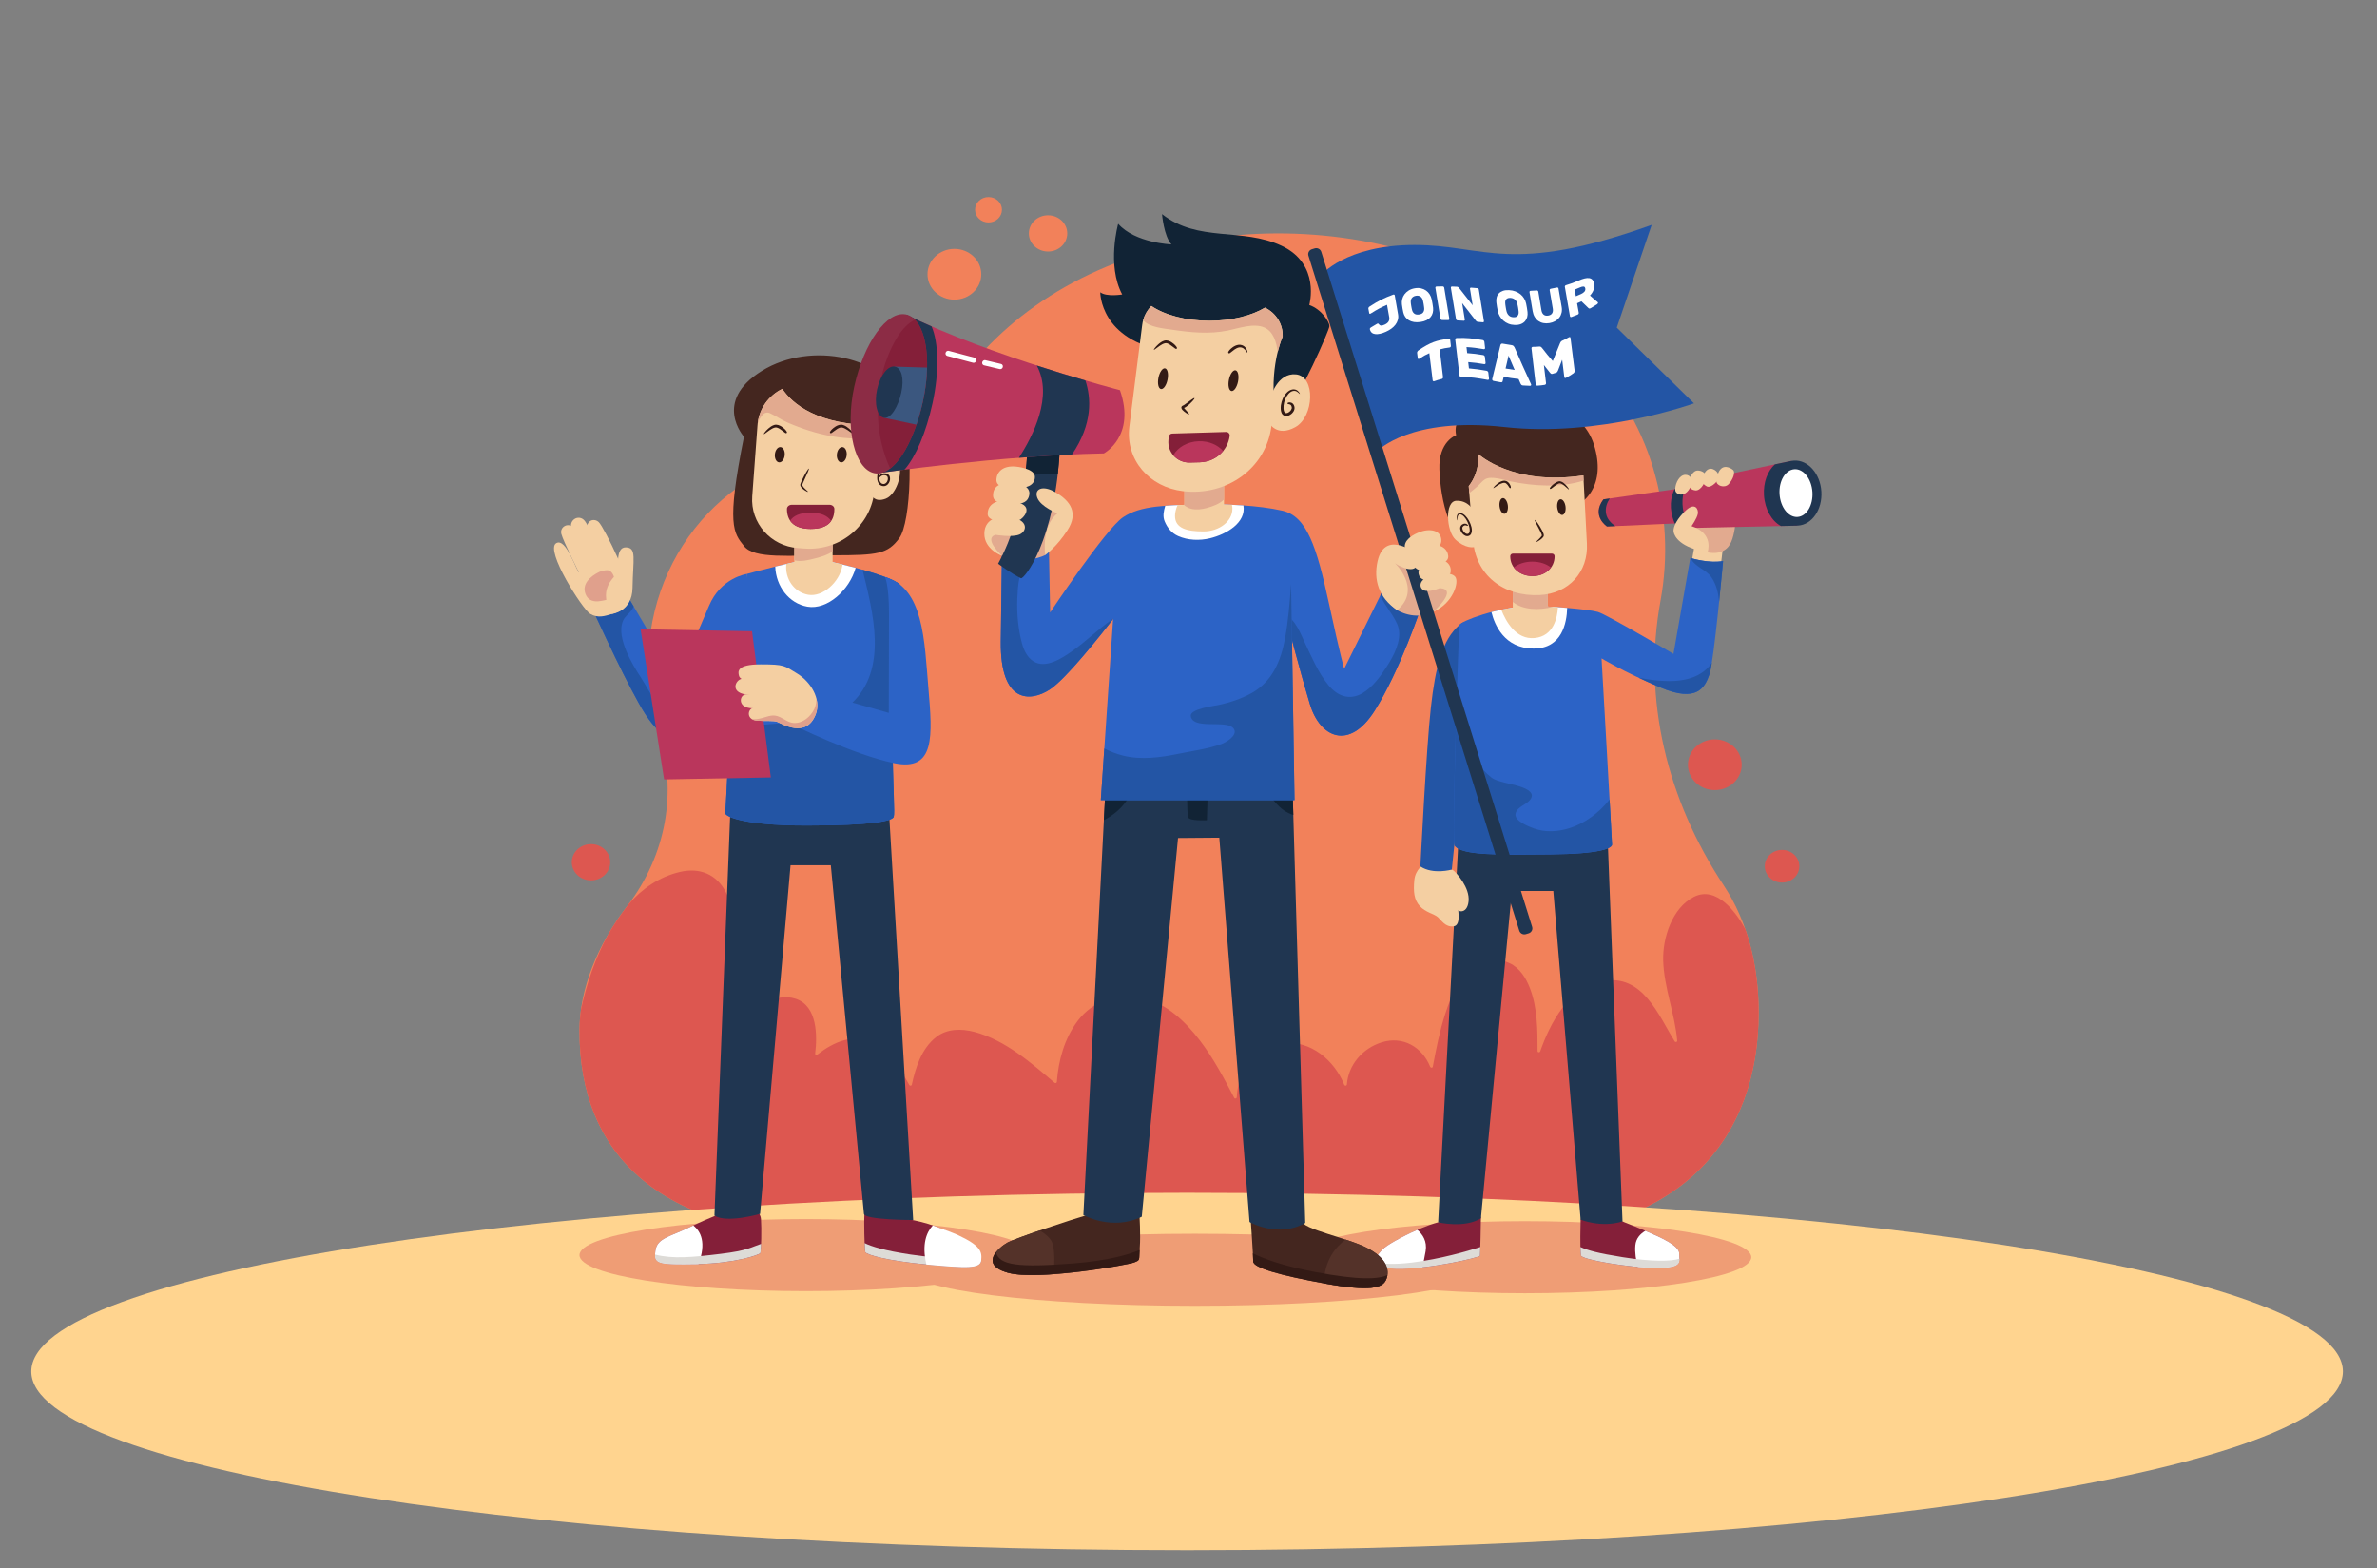 <?xml version="1.0" encoding="UTF-8"?>
<!DOCTYPE svg PUBLIC "-//W3C//DTD SVG 1.1//EN" "http://www.w3.org/Graphics/SVG/1.1/DTD/svg11.dtd">
<!-- Creator: CorelDRAW -->
<svg xmlns="http://www.w3.org/2000/svg" xml:space="preserve" width="246.38mm" height="162.56mm" version="1.1" style="shape-rendering:geometricPrecision; text-rendering:geometricPrecision; image-rendering:optimizeQuality; fill-rule:evenodd; clip-rule:evenodd"
viewBox="0 0 24638 16256"
 xmlns:xlink="http://www.w3.org/1999/xlink"
 xmlns:xodm="http://www.corel.com/coreldraw/odm/2003">
 <rect x="0" y="0" width="24638" height="16256" fill="#808080" stroke="none"/>
 <defs>
  <style type="text/css">
   <![CDATA[
    .fil17 {fill:#112335;fill-rule:nonzero}
    .fil8 {fill:#203651;fill-rule:nonzero}
    .fil9 {fill:#2355A5;fill-rule:nonzero}
    .fil10 {fill:#2C63C6;fill-rule:nonzero}
    .fil13 {fill:#331A15;fill-rule:nonzero}
    .fil19 {fill:#3B577F;fill-rule:nonzero}
    .fil12 {fill:#44261F;fill-rule:nonzero}
    .fil16 {fill:#543229;fill-rule:nonzero}
    .fil5 {fill:#841F39;fill-rule:nonzero}
    .fil18 {fill:#8C2C45;fill-rule:nonzero}
    .fil14 {fill:#BA365C;fill-rule:nonzero}
    .fil1 {fill:#DD5750;fill-rule:nonzero}
    .fil7 {fill:#DDDBD7;fill-rule:nonzero}
    .fil15 {fill:#E0A08C;fill-rule:nonzero}
    .fil11 {fill:#E2AA8F;fill-rule:nonzero}
    .fil3 {fill:#EF9D75;fill-rule:nonzero}
    .fil0 {fill:#F2815A;fill-rule:nonzero}
    .fil4 {fill:#F4CFA2;fill-rule:nonzero}
    .fil2 {fill:#FFD48F;fill-rule:nonzero}
    .fil6 {fill:white;fill-rule:nonzero}
   ]]>
  </style>
 </defs>
 <g id="Layer_x0020_1">
  <path class="fil0" d="M17866.8 9176.93c-588.39,-888.87 -843.01,-1929.19 -655.62,-2948.86 82.23,-447.45 62.33,-914.47 -76.05,-1377.11 -541.09,-1809.42 -2899.04,-2806.73 -5007.18,-2300.63 -1073.82,257.83 -1875.69,855.98 -2332.48,1620.13 -188.98,316.01 -561.95,503.83 -962.14,502.41 -2.4,0 -4.79,0 -7.21,0 -1163.54,0 -2106.89,991.79 -2106.89,2215.29 0,246.19 38.28,482.97 108.83,704.18 195.19,611.76 77.88,1269.5 -323.93,1794.08 -316.44,413.1 -497.63,866.72 -497.63,1297.16 0,1286.37 827.73,2141.3 2836.54,2141.3 383.99,0 784.11,-38.11 1180.13,-108.69 1447.94,-258.27 2936.46,-242.04 4385.53,10.83 364.71,63.67 732.08,97.86 1085.37,97.86 1950.93,0 2734.43,-1042.8 2734.43,-2329.1 0,-489.6 -113.52,-943.93 -361.7,-1318.85z"/>
  <path class="fil1" d="M18086.7 9622.76c-92.25,-166.34 -294.31,-445.86 -528.85,-327.72 -228.22,114.89 -325.04,430.41 -318.67,658.88 7.93,283.36 121.53,551.26 145.28,832.95 1.14,13.68 -19.23,17.5 -25.94,6.72 -167.82,-270.25 -329.75,-703.06 -746.45,-626.32 -352.49,64.87 -543.8,435.17 -647.74,729.52 -4.9,13.98 -27.33,11.99 -27.33,-3.49 -0.03,-217.42 0.16,-448.24 -80.28,-654.69 -39.67,-101.83 -102.83,-205.81 -208.74,-255.66 -100.35,-47.27 -221.88,-49.99 -320.58,3.41 -192.6,104.22 -286.05,332.34 -348.2,524.04 -58.01,178.78 -93.48,362.18 -128.3,546.04 -2.7,14.28 -22.41,10.97 -26.84,0 -80.86,-201.12 -279.22,-323.79 -503.54,-253.13 -199.95,63.04 -344.3,234.48 -359.86,435.81 -1.2,15.44 -21.69,17.59 -27.34,3.55 -100.69,-249.44 -344.13,-463.39 -640.72,-432.54 -303.16,31.57 -460.11,291.41 -473.21,562.01 -0.59,12.4 -19.37,19.25 -25.95,6.75 -106.91,-204.45 -215.44,-410.56 -357.07,-595.57 -146.17,-190.88 -336.76,-378.24 -584.58,-438.6 -260.13,-63.4 -524.96,27.46 -682.09,236.66 -137.6,183.13 -198.61,408.71 -215.31,631.15 -0.89,11.77 -14.39,17.34 -23.77,9.4 -240.81,-204.32 -513.69,-444.18 -832.05,-527.4 -133.94,-35.01 -282.95,-34.3 -395.35,54.06 -152.76,119.95 -213.22,316.28 -252.47,494.08 -2.48,11.25 -19.9,13.02 -25.44,3.17 -89.16,-158.55 -197.27,-343.2 -367.93,-433.63 -206.6,-109.49 -416.23,-12.65 -584.45,117.07 -8.15,6.28 -25.35,3.53 -23.76,-9.39 22.18,-181.27 24.91,-492.34 -200.51,-567.83 -223.19,-74.7 -445.82,112.77 -582.98,257.99 -8.61,9.12 -23.15,1.48 -23.75,-9.39 -11.93,-217.47 5.36,-435.96 1.28,-653.59 -4.33,-231.26 -10.61,-491.98 -121.04,-703.42 -94.67,-181.24 -268.32,-255.42 -474.94,-206.63 -216.14,51 -393.04,174.8 -532.05,334.58 -3.71,4.91 -7.29,9.91 -11.05,14.82 -75.99,99.22 -143.95,200.76 -203.71,303.81 -130.11,238.6 -218.98,501.45 -277.55,768.43 -10.6,75.44 -16.37,150.55 -16.37,224.92 0,1286.37 827.73,2141.3 2836.54,2141.3 383.99,0 784.11,-38.11 1180.13,-108.69 1447.94,-258.27 2936.46,-242.04 4385.53,10.83 364.71,63.67 732.08,97.86 1085.37,97.86 1950.93,0 2734.43,-1042.8 2734.43,-2329.1 0,-306.26 -44.4,-598.73 -138.43,-866.55 -1.15,-2.16 -2.2,-4.34 -3.37,-6.47z"/>
  <path class="fil0" d="M9613.71 2842.36c0,-145.22 124.78,-262.95 278.66,-262.95 153.91,0 278.66,117.73 278.66,262.95 0,145.26 -124.75,262.96 -278.66,262.96 -153.88,0 -278.66,-117.7 -278.66,-262.96z"/>
  <path class="fil0" d="M10106.65 2173.89c0,-72.63 62.38,-131.49 139.37,-131.49 76.94,0 139.32,58.86 139.32,131.49 0,72.61 -62.38,131.5 -139.32,131.5 -76.99,0 -139.37,-58.89 -139.37,-131.5z"/>
  <path class="fil0" d="M10664.17 2419.03c0,-103.76 89.11,-187.83 199.05,-187.83 109.93,0 199.03,84.07 199.03,187.83 0,103.74 -89.1,187.84 -199.03,187.84 -109.94,0 -199.05,-84.1 -199.05,-187.84z"/>
  <path class="fil1" d="M5926.87 8936.71c0,-103.75 89.1,-187.82 199.05,-187.82 109.94,0 199.04,84.07 199.04,187.82 0,103.72 -89.1,187.84 -199.04,187.84 -109.95,0 -199.05,-84.12 -199.05,-187.84z"/>
  <path class="fil1" d="M17495.74 7926.1c0,-145.26 124.77,-262.96 278.67,-262.96 153.94,0 278.69,117.7 278.69,262.96 0,145.2 -124.75,262.93 -278.69,262.93 -153.9,0 -278.67,-117.73 -278.67,-262.93z"/>
  <path class="fil1" d="M18291.96 8977.93c0,-93.32 80.14,-169.03 179.1,-169.03 98.95,0 179.18,75.71 179.18,169.03 0,93.41 -80.23,169.07 -179.18,169.07 -98.96,0 -179.1,-75.66 -179.1,-169.07z"/>
  <path class="fil2" d="M324.23 14214.46c0,-1022.86 5363.7,-1852.08 11980.19,-1852.08 6616.44,0 11980.2,829.22 11980.2,1852.08 0,1022.86 -5363.76,1852.07 -11980.2,1852.07 -6616.49,0 -11980.19,-829.21 -11980.19,-1852.07z"/>
  <path class="fil3" d="M10699.19 13008.19c0,206.28 -1050.47,373.48 -2346.31,373.48 -1295.82,0 -2346.29,-167.2 -2346.29,-373.48 0,-206.23 1050.47,-373.42 2346.29,-373.42 1295.84,0 2346.31,167.19 2346.31,373.42z"/>
  <path class="fil3" d="M15356.7 13160.39c0,206.24 -1329.9,373.45 -2970.49,373.45 -1640.54,0 -2970.48,-167.21 -2970.48,-373.45 0,-206.26 1329.94,-373.47 2970.48,-373.47 1640.59,0 2970.49,167.21 2970.49,373.47z"/>
  <path class="fil3" d="M18152.17 13030.03c0,206.28 -1050.47,373.48 -2346.3,373.48 -1295.82,0 -2346.29,-167.2 -2346.29,-373.48 0,-206.24 1050.47,-373.45 2346.29,-373.45 1295.83,0 2346.3,167.21 2346.3,373.45z"/>
  <path class="fil4" d="M17529.81 5847.16l35.39 -196.67 299.6 -27.76 -33.05 275.35c0,0 -252.38,11.58 -301.94,-50.92z"/>
  <path class="fil5" d="M16383.35 12640.58c0,0 -9.42,332.03 4.73,373.67 14.16,41.67 504.18,126.75 781.98,126.75 277.76,0 235.31,-60.78 235.31,-149.28 0,-88.51 -214.03,-176.99 -385.7,-249.88 -171.61,-72.9 -231.76,-83.29 -251.25,-123.24 -19.4,-39.89 -324.31,-148.67 -385.07,21.98z"/>
  <path class="fil6" d="M17054.47 12756.56c-51.34,30.5 -97.18,77.52 -103.78,150.12 -6.85,75.58 7.02,156.61 25,224.38 69.84,6.17 136.73,9.9 194.37,9.9 277.76,0 235.31,-60.74 235.31,-149.25 0,-82.65 -186.5,-165.23 -350.9,-235.15z"/>
  <path class="fil7" d="M17407.68 13045.74c-82.84,28.21 -290.73,31.72 -587.9,-15.86 -257.84,-41.29 -356.54,-69.03 -438.77,-105.76 1,43.78 3.12,78.42 7.07,90.13 14.16,41.67 504.22,126.71 781.98,126.71 216.65,0 238.5,-36.98 237.62,-95.22z"/>
  <path class="fil5" d="M15326.56 12589.66c0,0 23.58,4.64 23.58,37.05 0,32.35 -7.07,372.5 -9.42,388.73 -2.36,16.19 -523.67,141.12 -863.35,134.18 -339.74,-6.92 -200.56,-143.48 -146.28,-201.3 54.26,-57.83 360.89,-222.14 575.56,-279.97 214.67,-57.86 419.91,-78.69 419.91,-78.69z"/>
  <path class="fil6" d="M14776.91 12966.85c17.09,-102.71 -31.18,-174.06 -85.67,-220.53 -164.85,71.38 -322.68,162.05 -360.15,202 -54.28,57.82 -193.46,194.38 146.28,201.3 80.9,1.67 172.11,-4.23 264.19,-14.28 11.17,-42.23 23.52,-97.33 35.35,-168.49z"/>
  <path class="fil7" d="M14640.1 13084.84c-207.13,25.65 -320.47,13.04 -381.99,-5.75 9.24,37.28 64.44,67.37 219.26,70.53 339.68,6.94 860.99,-117.99 863.35,-134.18 0.73,-5.1 1.93,-41.95 3.21,-91.18 -139.15,44.62 -415.54,124.8 -703.83,160.58z"/>
  <path class="fil8" d="M15118.96 8674.68l-212.31 3993.67c0,0 273.63,64.76 443.49,-41.64l320.83 -3392.09 429.31 0 283.07 3405.96c0,0 212.3,87.89 434.1,18.48l-155.69 -4007.51 -1542.8 23.13z"/>
  <path class="fil4" d="M14878.96 8993.39c0,0 155.68,3.47 187.55,29.51 31.83,26.05 169.81,177.01 155.67,317.57 -14.14,140.58 -123.84,121.47 -153.94,45.13 -30.06,-76.37 -189.28,-392.21 -189.28,-392.21z"/>
  <path class="fil4" d="M14760.4 8956.94c0,0 -90.26,50.34 -100.87,166.61 -10.6,116.31 -3.53,201.3 56.67,267.24 60.1,65.94 148.56,79.86 187.5,114.54 38.92,34.73 77.83,105.85 162.81,95.45 84.87,-10.38 44.18,-192.6 33.6,-262.03 -10.6,-69.43 3.54,-281.14 -104.35,-328 -107.95,-46.85 -235.36,-53.81 -235.36,-53.81z"/>
  <path class="fil9" d="M15048.2 9012.5c0,0 -193.46,55.51 -325.54,-32.41 0,0 61.32,-1226.33 108.5,-1647.43 47.21,-421.13 118,-703.42 297.26,-856.13 179.27,-152.71 202.87,245.27 202.87,490.54 0,245.29 -179.29,1036.57 -179.29,1036.57l-103.8 1008.86z"/>
  <path class="fil10" d="M15854.99 6282.15c177.51,-4.88 613.28,32.42 707.67,60.19 94.33,27.76 783.13,434.97 783.13,434.97l174.6 -994.94c0,0 188.72,60.18 339.67,32.41 0,0 -94.34,1041.22 -141.51,1175.41 -47.19,134.22 -127.38,296.22 -509.57,134.22 -382.13,-161.96 -608.58,-300.8 -608.58,-300.8 0,0 108.48,1892.73 108.48,1929.7 0,37.05 -113.23,97.2 -641.59,101.87 -528.43,4.61 -919.99,13.87 -990.76,-92.58 -28.33,-60.16 42.43,-2249.07 51.89,-2286.07 9.41,-37.02 391.6,-185.12 726.57,-194.38z"/>
  <path class="fil9" d="M16263.37 8584.85c-117.66,36.07 -247.88,44.36 -365.07,1.04 -51.6,-19.12 -212.8,-78.85 -187.75,-159.18 22.38,-71.7 119.03,-86.94 156.66,-147.69 67.75,-109.37 -210.41,-149.92 -274.54,-168.29 -43.79,-12.54 -97.63,-23.76 -134.09,-52.62 -60.85,-48.22 -113.71,-105.88 -155.43,-170.95 -92.41,-144.19 -138.57,-302.79 -167.1,-469.5 -12.78,-74.57 -25.08,-151.32 -35.3,-229.06 -20.65,656.93 -42.02,1536.18 -24.22,1574 70.77,106.45 462.33,97.19 990.76,92.58 528.36,-4.67 641.59,-64.82 641.59,-101.87 0,-11.58 -10.63,-205.63 -25.3,-466.51 -109.56,139.66 -261.35,249.37 -420.21,298.05z"/>
  <path class="fil9" d="M17738.06 5981.63c53.02,75.93 72.4,165.11 80.97,255.23 23.61,-229.84 41.03,-422.08 41.03,-422.08 -138.54,25.47 -308.42,-22.96 -335.56,-31.13 40.64,92.64 155.55,114.92 213.56,197.98z"/>
  <path class="fil9" d="M17714.48 6907.22c-140.57,159.5 -375.78,164.83 -574.06,141.56 -50.66,-5.95 -103.91,-14 -157.22,-25.33 67.62,31.83 142.77,65.77 225.78,100.96 382.19,162 462.38,0 509.57,-134.22 7.32,-20.8 15.75,-63.48 24.83,-120.6 -8.86,12.91 -18.27,25.58 -28.9,37.63z"/>
  <path class="fil6" d="M15897.44 6721.8c292.19,0 342.46,-264.6 346.62,-421.46 -144.08,-12.37 -299.52,-20.64 -389.07,-18.15 -133.42,3.66 -274.21,29.4 -396.08,61.32 32.3,131.24 133.53,378.29 438.53,378.29z"/>
  <path class="fil4" d="M16043.66 6286.5l0 -291.22 -363.28 0 0 303.1c-40.39,5.93 -80.53,12.88 -119.55,21.1 48.65,123.6 154.23,310.75 343.68,293.59 198.56,-18.01 237.69,-209.52 243.71,-320.18 -35.6,-2.52 -70.73,-4.64 -104.56,-6.39z"/>
  <path class="fil11" d="M16098.7 6289.64c-18.6,-1.15 -37.03,-2.21 -55.04,-3.14l0 -291.22 -363.28 0 0 243.57c103.86,83.67 270.01,88.52 418.32,50.79z"/>
  <path class="fil12" d="M16154.56 5316.13c300.74,-65.93 491.81,-305.41 367.97,-704.53 -123.85,-399.15 -619.19,-520.62 -919.98,-482.45 -300.77,38.19 -555.55,159.67 -509.51,381.78 0,0 -184.02,62.47 -173.42,354.02 10.64,291.54 100.3,829.5 444.68,797.1 201.87,-18.98 790.26,-345.92 790.26,-345.92z"/>
  <path class="fil4" d="M16411.79 4927.31c-731.07,111.56 -1085.23,-218.57 -1085.23,-218.57 1.81,157.82 -50.85,263.76 -102.83,329.89l44.4 547.86c19.9,370.98 314.29,600.35 692.5,580.86 300.9,-15.48 503.72,-239.57 487.91,-534.77l-36.75 -705.27z"/>
  <path class="fil11" d="M15314.17 5040.27c26.73,-22.26 50.66,-57.21 80.97,-74.22 64.22,-35.96 192.38,8.96 257.32,22.31 242.39,49.82 521.31,69.19 762.12,-7.43l-2.79 -53.62c-731.07,111.56 -1085.23,-218.57 -1085.23,-218.57 1.81,157.82 -50.85,263.76 -102.83,329.89l5.82 71.72c29.98,-22.58 58.68,-48.46 84.62,-70.08z"/>
  <path class="fil4" d="M15269.94 5287.22c0,0 -51.88,-101.81 -174.56,-97.17 -122.67,4.61 -103.77,314.67 -9.43,402.62 94.33,87.91 198.16,92.53 217.03,64.76l-33.04 -370.21z"/>
  <path class="fil13" d="M15478.71 5059.29c-2.29,-2.07 12.92,-22.63 39.47,-44.06 13.41,-10.52 29.42,-21.71 48.77,-28.37 9.32,-3.42 20.29,-5.82 31.78,-4.51 11.33,1.09 21.41,6.2 28.79,12.01 15.08,11.77 21.24,23.95 25.8,32.69 4.35,9.04 6.07,15.58 6.79,20.28 1.34,9.34 -1.44,11.15 -4.45,11.96 -3.17,0.87 -5.99,0.91 -10.96,-6.14 -2.51,-3.52 -5.58,-8.77 -10.25,-15.97 -4.79,-6.94 -10.91,-16.82 -21.29,-24.74 -18.71,-19.08 -58.57,-0.74 -85.35,15.89 -27.53,17.01 -46.76,33.26 -49.1,30.96z"/>
  <path class="fil13" d="M16262.46 5073.19c-2.57,2.11 -20.99,-17.53 -47.77,-39.18 -13.12,-10.21 -30.07,-22.5 -44.54,-24.44 -12.86,-1.36 -30.31,9.83 -43.14,18.68 -26.45,19.24 -39.53,31.56 -47.77,36.29 -8.1,5.13 -10.77,3.87 -13.14,1.72 -2.4,-2.13 -3.9,-4.87 1.42,-13.11 5.62,-7.97 16.98,-22.47 45.9,-43.49 7.32,-5.17 15.62,-10.3 25.14,-14.78 9.44,-4.06 21.34,-8.46 34.73,-6.17 24.83,5.79 39.23,21.02 52.51,33.37 25.32,25.99 39.1,49.28 36.66,51.11z"/>
  <path class="fil13" d="M15924.55 5616.37c-1.78,-2.41 9.72,-13.28 27.59,-30.61 8.63,-8.63 19.93,-19.28 27.44,-31.21 6.72,-5.57 -4.08,-24.35 -11.21,-40.69 -33.96,-67.32 -65.25,-121.6 -59.74,-124.83 4.59,-2.75 43.87,46.15 79.09,115.86 4.25,8.9 8.26,17.53 11.24,27 1.56,4.61 2.81,9.39 3.23,15.84 0.14,8.27 -3.28,13.13 -5.93,17.14 -11.49,15.51 -23.86,24.27 -34.27,32.16 -21.07,15.07 -35.79,21.63 -37.44,19.34z"/>
  <path class="fil5" d="M16086.45 5737.84l-405.18 0c-15.11,0 -27.39,12.03 -27.39,26.92 0,124.09 103.44,205.62 229.98,205.62l1.75 0c126.54,0 228.25,-81.53 228.25,-205.62 0,-14.89 -12.27,-26.92 -27.41,-26.92z"/>
  <path class="fil14" d="M15883.86 5970.38l1.72 0c79.97,0 149.93,-32.6 190.65,-87.83 -48.18,-38.96 -116.57,-61.41 -192.37,-61.41l-2.01 0c-75.32,0 -142.71,22.11 -190.36,60.62 41.19,55.69 112.06,88.62 192.37,88.62z"/>
  <path class="fil13" d="M15108.38 5393.84c-1.2,1.15 -11.35,-13.73 -8.18,-40.76 0.8,-6.67 2.55,-14.25 7.57,-21.71 4.56,-7.5 14.69,-13.84 25.44,-13.76 21.12,0.22 39.5,12.45 54.92,27.39 30.15,30.68 52.89,72.84 64.05,118.74 4.54,22.8 8.43,48.38 -5.84,73.2 -8.33,12.23 -22.1,19.58 -36.58,19.99 -14.25,0.13 -26.55,-5.41 -35.6,-12.18 -18.46,-13.71 -28.79,-30.53 -34.94,-46.74 -6.04,-15.95 -6.32,-34.24 2.62,-47.63 16.92,-23.53 41.81,-26.09 54.34,-20.96 12.69,4.8 16.64,10.86 18.62,13.98 1.75,3.39 0.97,4.96 -0.25,5.98 -2.5,3.08 -5.29,-0.06 -22.63,-4.32 -4.29,-0.6 -9.33,-0.43 -14.89,1.97 -4.99,1.94 -13.23,8.14 -16.87,14.41 -8.33,11.55 0.78,44.34 27.77,64.79 13.59,10.44 30.13,10.99 39.37,-1.68 8.38,-13.3 7.98,-35.99 3.84,-56.5 -8.85,-41.74 -29.26,-83.13 -54.98,-111.83 -12.52,-14.03 -28.67,-24.85 -42.95,-25.81 -13.97,-1.23 -21.74,12.78 -24.08,24.22 -5.48,23.98 0.76,38.72 -0.75,39.21z"/>
  <path class="fil13" d="M15542.98 5248.86c-5.54,-44.83 9.24,-83.44 33.01,-86.25 23.75,-2.84 47.46,31.21 53.06,76.01 5.51,44.83 -9.27,83.47 -33.02,86.31 -23.74,2.81 -47.48,-31.24 -53.05,-76.07z"/>
  <path class="fil13" d="M16140.98 5261.04c-5.55,-44.86 9.24,-83.47 33.01,-86.28 23.72,-2.84 47.51,31.21 53.05,76.01 5.52,44.86 -9.24,83.47 -33.03,86.28 -23.72,2.81 -47.49,-31.23 -53.03,-76.01z"/>
  <path class="fil11" d="M17699.09 5723.97c0,0 178.65,50.32 245.9,-109.35 67.25,-159.65 45.98,-426.86 45.98,-426.86l-569.71 0c0,0 88.51,350.52 141.57,416.46 53.03,65.96 136.26,119.75 136.26,119.75z"/>
  <path class="fil14" d="M16619.86 5175.58l898.74 -128.41 31.85 369.66 -893.48 39.89c0,0 -166.26,-109.35 -37.11,-281.14z"/>
  <path class="fil8" d="M16648.15 5328.32c-13.86,-65.34 10.94,-122.4 37.77,-162.16l-66.06 9.42c-129.15,171.79 37.11,281.14 37.11,281.14l86.13 -3.87c-42.54,-29.17 -83.43,-70.31 -94.95,-124.53z"/>
  <path class="fil8" d="M17518.6 5047.17l-162.31 23.18c-37.97,78.58 -62.88,198.88 2.62,355.03l191.54 -8.55 -31.85 -369.66z"/>
  <path class="fil14" d="M17484.97 5005.53l1084.54 -229.07 60.16 671.6 -1111.1 24.25c0,0 -153.9,-215.15 -33.6,-466.78z"/>
  <path class="fil8" d="M18878.66 5094.62c-11.66,-186.07 -138.93,-329.77 -284.23,-321.03 -8.47,0.54 -16.73,1.63 -24.89,3.14l-0.03 -0.27 -172.42 36.39c-75.4,66.81 -121.63,186.62 -113.23,320.52 9.16,145.88 80.56,267.35 175.29,318.38l170.52 -3.71 -0.06 -0.66c2.34,-0.05 4.68,0.16 7.02,0.03 145.32,-8.79 253.69,-166.71 242.03,-352.79z"/>
  <path class="fil6" d="M18445.17 5120.78c-8.54,-136.6 60.74,-251.98 154.85,-257.63 94.06,-5.68 177.26,100.45 185.86,237.1 8.55,136.6 -60.76,251.93 -154.88,257.63 -94.02,5.68 -177.26,-100.5 -185.83,-237.1z"/>
  <path class="fil4" d="M17532.77 5453.26c0,0 56.62,-79.84 65.47,-128.44 8.82,-48.6 -30.06,-119.76 -120.34,-38.17 -90.21,81.53 -139.73,175.26 -130.91,225.6 8.86,50.33 70.76,164.87 352.1,211.72 0,0 72.51,-194.38 -166.32,-270.71z"/>
  <path class="fil4" d="M17534.55 5015.93c19.93,-58.1 -33.6,-111.07 -88.46,-90.26 -54.86,20.86 -86.71,105.86 -81.42,156.2 5.31,50.33 116.77,88.49 169.88,-65.94z"/>
  <path class="fil4" d="M17505.05 4999.15c8.9,-65.37 49.52,-122.63 89.66,-122.63 40.1,0 87.26,21.98 88.42,64.8 1.18,42.8 -50.71,148.09 -110.87,141.13 -60.14,-6.94 -71.92,-48.61 -67.21,-83.3z"/>
  <path class="fil4" d="M17650.13 4947.11c13.21,-50.35 49.54,-104.14 102.57,-85.63 53.11,18.51 66.11,68.26 64.91,90.26 -1.2,21.96 -80.19,114.52 -127.4,89.07 -47.16,-25.45 -50.69,-53.22 -40.08,-93.7z"/>
  <path class="fil4" d="M17816.28 4888.83c42.95,-83.05 120.19,-40.92 147.19,-18.04 26.97,22.88 -1.23,99.91 -45.4,146.87 -44.14,46.9 -129.49,15.59 -127.54,-32.52 1.19,-30.09 15.53,-76.59 25.75,-96.31z"/>
  <path class="fil5" d="M7818.23 12546.68c0,0 62.63,4.53 69.59,91 6.96,86.47 2.3,334.48 -6.96,350.39 -9.27,15.94 -257.48,106.95 -663.42,113.78 -405.95,6.82 -440.75,-2.28 -424.5,-136.52 16.24,-134.26 148.46,-145.62 364.19,-250.3 215.72,-104.64 361.86,-154.7 361.86,-154.7l299.24 -13.65z"/>
  <path class="fil6" d="M7217.43 13101.85c7.76,-0.14 15.09,-0.5 22.77,-0.69 83.09,-222.27 23.95,-339.08 -54.05,-400.05 -9.58,4.59 -19.16,9.15 -29.05,13.92 -215.72,104.68 -347.94,116.04 -364.16,250.3 -16.23,134.24 18.57,143.34 424.49,136.52z"/>
  <path class="fil7" d="M7889 12891.8c-111.21,37.11 -137.96,68.96 -416.4,103.09 -296.71,36.4 -498.74,54.61 -682.65,7.79 -2.17,98.54 63.17,105.3 427.48,99.17 405.96,-6.83 654.14,-97.84 663.44,-113.78 3.48,-6.01 6.35,-45.22 8.13,-96.27z"/>
  <path class="fil5" d="M8982.7 12498.9c0,0 -18.57,56.88 -23.22,91.01 -4.62,34.13 0,359.49 9.3,386.8 9.27,27.3 225,91.01 642.53,129.69 417.54,38.66 549.76,43.22 559.03,-45.51 9.29,-88.73 -136.85,-197.95 -375.78,-309.44 -238.92,-111.5 -433.78,-113.77 -487.13,-141.06 -53.34,-27.31 -324.73,-111.49 -324.73,-111.49z"/>
  <path class="fil7" d="M9435.03 13001.72c-265.47,-40.05 -402.73,-82.73 -473.35,-117.97 1.84,47.78 4.2,84.52 7.1,92.96 9.27,27.3 225,91.01 642.53,129.69 417.54,38.66 549.76,43.22 559.03,-45.51 1.28,-12.28 -0.67,-24.98 -5.21,-38.03 -135.12,19.66 -373.33,32.73 -730.1,-21.14z"/>
  <path class="fil8" d="M9205.38 8257.75l259.8 4386.76c0,0 -501.05,0 -510.32,-63.7l-343.33 -3613.17 -417.53 0 -315.48 3613.17c0,0 -343.3,100.09 -473.21,18.18l167.01 -4250.2 1633.06 -91.04z"/>
  <path class="fil10" d="M7741.68 5948.35c0,0 -271.4,36.39 -394.35,334.46 -122.93,298.08 -334.04,755.41 -334.04,755.41l-512.62 -866.89 -354.9 150.17c0,0 273.71,605.21 473.2,962.45 199.48,357.21 338.66,436.86 593.83,273.03 255.16,-163.82 519.61,-910.13 519.61,-910.13l9.27 -698.5z"/>
  <path class="fil9" d="M7496.67 7139.1c-75.41,62.53 -140.65,136.74 -220.03,194.73 -159.23,116.37 -343.43,125.74 -466.8,-41.8 -60.04,-81.5 -104.49,-173 -159.19,-257.91 -59.45,-92.34 -118.68,-186.78 -159.55,-288.78 -37.9,-94.59 -74.45,-212.29 -33.22,-311.59 16.86,-40.63 54.94,-67.14 81.76,-100.67 11.97,-14.99 21.26,-30.66 29.02,-46.77l-67.99 -114.98 -354.9 150.17c0,0 273.71,605.21 473.2,962.45 199.48,357.21 338.66,436.86 593.83,273.03 113.7,-73 229.2,-261.65 322.35,-448.4 -13.4,10.43 -26.46,20.58 -38.48,30.52z"/>
  <path class="fil10" d="M8456.13 5787.94c0,0 671.53,136.52 852.47,255.97 180.93,119.45 -66.12,962.44 -59.16,1563.12 6.96,600.67 27.84,819.11 13.92,860.06 -13.92,40.95 -215.72,88.74 -904.66,88.74 -688.94,0 -848.99,-102.4 -842.04,-129.69 6.96,-27.31 62.64,-1146.75 48.72,-1283.27 -13.92,-136.52 -139.18,-266.21 -13.92,-566.54 76.55,-170.65 118.3,-293.52 118.3,-293.52 0,0 46.41,-106.94 71.89,-334.46 0,0 559.07,-152.44 714.48,-160.41z"/>
  <path class="fil9" d="M9308.6 6043.91c-70.82,-46.74 -216.85,-96.11 -368.3,-138.86 109.28,446.89 266.61,1027.64 -112.45,1384.01 -183.78,172.74 -473.66,188.96 -713.9,205.04 -127.4,8.57 -254.93,24.03 -382.51,28.78 -56.03,2.08 -113.97,2.13 -170.57,-4.56 -12.71,375.29 -39.52,889.41 -44.21,907.82 -6.95,27.29 153.1,129.69 842.04,129.69 688.94,0 890.74,-47.79 904.66,-88.74 13.92,-40.95 -6.96,-259.39 -13.92,-860.06 -6.96,-600.68 240.09,-1443.67 59.16,-1563.12z"/>
  <path class="fil4" d="M6345.24 6362.46c133.23,-39.62 164.7,-97.86 192.54,-182.03 27.84,-84.18 -273.73,-714.45 -331.72,-769.06 -57.98,-54.6 -162.36,-4.54 -106.7,129.69 55.68,134.25 -71.92,398.19 -97.42,391.37 -25.53,-6.83 -132.22,-364.06 -236.6,-302.63 -120.09,70.66 271.4,684.88 352.57,732.66 81.19,47.78 150.78,22.74 227.33,0z"/>
  <path class="fil15" d="M6288.62 5909.77c-26.79,1.2 -52.84,8.18 -78.04,18.26 -91.37,45.46 -181.76,123.33 -141.43,229.05 25.86,67.77 86.46,84.07 154.22,72.22 43.12,-7.56 114.23,-15.59 137.09,-57.88 32.78,-60.62 25.94,-266.07 -71.84,-261.65z"/>
  <path class="fil4" d="M6261.73 5827.75c0,0 -139.18,-348.12 -199.5,-427.73 -60.29,-79.65 -187.89,-9.13 -129.88,109.21 57.98,118.3 162.37,377.68 162.37,377.68l167.01 -59.16z"/>
  <path class="fil4" d="M6127.2 5866.44c0,0 -134.53,-352.68 -187.89,-402.73 -53.37,-50.05 -139.18,-2.27 -120.62,70.53 18.54,72.82 185.55,407.28 185.55,407.28l122.96 -75.08z"/>
  <path class="fil4" d="M6345.24 6362.46c0,0 207.29,-22.96 211.08,-268.5 4.64,-300.34 46.4,-418.65 -69.59,-420.92 -115.97,-2.29 -64.95,227.52 -97.42,275.31 -32.46,47.77 -197.17,168.38 -44.07,420.94l0 -6.83z"/>
  <path class="fil6" d="M9926.78 12799.24c-43.6,-20.36 -217.96,-84.77 -258.05,-98.67 -63.4,68.69 -116.99,191.56 -66.55,404.93 3.15,0.3 6.01,0.6 9.13,0.9 417.54,38.66 549.76,43.22 559.03,-45.51 9.29,-88.73 -4.63,-150.17 -243.56,-261.65z"/>
  <path class="fil10" d="M9214.65 6362.46l-2.31 1026.14 -832.77 -236.61 -171.66 354.95c0,0 630.96,313.99 1060.1,402.72 429.12,88.74 396.66,-284.44 354.91,-778.14 -41.75,-493.76 -48.71,-1037.56 -450.02,-1151.31 0,0 41.75,77.35 41.75,382.25z"/>
  <polygon class="fil14" points="6639.84,6521.72 7795.02,6542.2 7989.87,8057.54 6883.4,8078.02 "/>
  <path class="fil4" d="M8456.13 7399.99c59.07,-158.63 -57.99,-336.74 -192.55,-418.64 -134.53,-81.92 -129.88,-95.56 -378.09,-95.56 -248.22,0 -238.91,72.79 -224.99,120.56 13.92,47.79 120.61,54.61 139.18,141.08 18.53,86.44 41.75,172.92 -4.66,193.4 -46.41,20.47 -55.67,118.29 48.72,127.42 104.38,9.09 171.67,-2.3 213.42,13.65 41.75,15.91 301.54,179.74 398.97,-81.91z"/>
  <path class="fil15" d="M8461.14 7235.84c1.39,37.76 -3.51,75.14 -19.55,109.78 -37.41,80.88 -120.58,153.26 -215.56,147.36 -52.19,-3.21 -96.03,-39.58 -141.12,-60.72 -73.68,-34.54 -117.31,-7.7 -188.76,10.46 -35.61,9.04 -73,15.45 -105.53,8.11 12.79,8.87 30.04,15.4 53.12,17.42 104.38,9.09 171.67,-2.3 213.42,13.65 41.75,15.91 301.54,179.74 398.97,-81.91 20.09,-54.01 19.45,-110.17 5.01,-164.15z"/>
  <path class="fil4" d="M8001.46 7033.66c0,0 -250.52,-6.83 -313.15,2.27 -62.63,9.11 -124.08,136.51 40.59,161.55 164.7,25.04 283.59,17.07 283.59,17.07l-11.03 -180.89z"/>
  <path class="fil4" d="M8026.41 7197.48c0,0 -231.39,-6.83 -297.51,0 -66.1,6.83 -86.98,138.24 66.12,143.35 153.09,5.13 240.08,6.81 240.08,6.81l-8.69 -150.16z"/>
  <path class="fil12" d="M7711.52 4526.31c0,0 -329.38,-364.07 185.58,-682.59 514.96,-318.55 1294.36,-136.52 1438.16,309.42 143.83,445.96 106.73,1260.52 -13.91,1424.34 -120.62,163.83 -222.69,177.48 -681.98,177.48 -459.29,0 -821.16,40.95 -927.85,-95.57 -106.7,-136.51 -185.59,-209.33 0,-1133.08z"/>
  <path class="fil6" d="M8868.88 5885.41c-211.7,-56.55 -412.75,-97.47 -412.75,-97.47 -78.56,4.01 -260.18,44.94 -420.63,84.45 7.63,205.08 141.65,381.15 332.44,415.26 207.44,37.05 437.69,-173.58 500.94,-402.24z"/>
  <path class="fil4" d="M8630.1 5826.19l0 -331.76 -396.67 64.84 0 266.84c-27.05,5.9 -54.83,12.15 -83,18.73 -17.23,153.85 80.95,294.63 227.31,319.56 152.73,25.99 323.48,-134.11 352.09,-295.7 1.11,-6.22 1.59,-12.21 2.23,-18.23 -36.19,-8.88 -70.48,-16.98 -101.96,-24.28z"/>
  <path class="fil11" d="M8451.39 5786.65c62.52,-15.99 126.82,-34.83 178.71,-72.04l0 -220.18 -396.67 64.84 0 248.16c69.51,18.02 151.63,-3.79 217.96,-20.78z"/>
  <path class="fil4" d="M8108.65 4030.25c-142.14,69.81 -244.53,208.76 -256.88,375.57l-54.58 737.76c-20.46,276.31 191.34,516.58 473.05,536.65l72.42 5.16c371.7,26.45 694.92,-247.64 721.87,-612.25l41.08 -555.14c2.82,-37.35 0.68,-73.88 -4.97,-109.37 -630.82,2.29 -889.84,-226.32 -991.99,-378.38z"/>
  <path class="fil11" d="M7894.05 4311.59c24.09,-30.42 50.85,-45.93 88.96,-28.17 62.69,29.18 117.83,69.04 181.9,96.86 291.55,126.55 625.3,204.43 940.43,141.76l0.27 -4.04c2.82,-37.35 0.68,-73.88 -4.97,-109.37 -630.82,2.29 -889.84,-226.32 -991.99,-378.38 -138.17,67.88 -238.53,201.15 -255.39,361.74 9.91,-29.02 22.41,-57.19 40.79,-80.4z"/>
  <path class="fil4" d="M9033.72 5131.51c0,0 32.48,81.91 148.45,36.42 115.99,-45.51 208.54,-311.12 95.11,-445.97 -76.55,-91 -208.77,-34.13 -222.68,52.34l-20.88 357.21z"/>
  <path class="fil13" d="M9133.34 4934.19c8.38,-5.9 22.41,-12.32 44.82,-7.18 10.46,2.53 19.35,7.39 22.99,20.51 3.76,12.53 1.9,30.43 -7.49,46.43 -9.35,15.9 -26.81,27.04 -45.9,20.84 -19.32,-4.01 -30.31,-24.54 -33.68,-47.02 -0.78,-6.03 -1.11,-12.12 -1.2,-18.23 3.34,1.33 4.76,-2.3 20.46,-15.35zm118.61 -119.94c-1.17,-7.81 -6.18,-20.37 -19.62,-28.92 -13.08,-8.87 -34.13,-11.36 -53.7,-3.17 -19.76,7.65 -36.6,24.55 -49.08,44.48 -23.65,39.81 -41.5,90.27 -36.46,143.92 1.98,13.32 5.6,26.91 13.31,39.31 7.43,12.56 21.02,22.36 35.1,26.13 13.92,4.02 30.23,3.74 43.17,-3.25 12.95,-6.55 22.27,-16.79 28.81,-27.41 12.47,-21.68 15.17,-44.53 9.19,-64.27 -5.07,-20.67 -26.11,-32.9 -40.37,-34.4 -28.66,-5.68 -50.65,5.65 -59.7,15.58 -4.65,4.89 -7.46,9.1 -9.27,12.65 2.42,-35.8 14.69,-71.54 30.25,-100.26 10.36,-18.4 24.25,-33.67 40.23,-40.96 15.84,-7.75 32.56,-6.98 43.89,-0.84 11.64,5.84 17.37,15.8 19.79,22.63 2.57,6.94 3.29,11.22 4.26,11.17 0.59,0 1.51,-4.37 0.2,-12.39z"/>
  <path class="fil13" d="M8374.93 5097.38c-1.5,2.29 -17.17,-3.9 -39.42,-19.44 -10.96,-8.16 -24.13,-17.56 -35.18,-34.73 -2.51,-4.56 -5.15,-9.91 -5.32,-17.06 0.11,-8.36 2.37,-11.8 3.92,-16.85 3.4,-9.28 7.41,-18.24 11.55,-27.47 34.05,-72.95 68.71,-128.05 73.74,-125.62 5.37,2.65 -20.96,62.06 -54.53,134.06 -4.03,8.95 -8.15,17.83 -11.46,26.1 -3.79,9.8 -4.18,10.48 -0.81,17.83 6.93,12.64 18.54,23.78 27.61,32.52 18.9,17.66 31.57,28.23 29.9,30.66z"/>
  <path class="fil13" d="M8031.86 4708.15c4.23,-43.8 30.39,-77.17 58.47,-74.57 28.04,2.62 47.35,40.22 43.12,84.01 -4.23,43.8 -30.38,77.16 -58.45,74.57 -28.05,-2.62 -47.37,-40.22 -43.14,-84.01z"/>
  <path class="fil13" d="M8674.39 4708.15c4.22,-43.8 30.42,-77.17 58.48,-74.57 28.06,2.62 47.41,40.22 43.11,84.01 -4.19,43.8 -30.39,77.16 -58.45,74.57 -28.06,-2.62 -47.37,-40.22 -43.14,-84.01z"/>
  <path class="fil5" d="M8597.7 5231.63l-390.29 0c-27.75,0 -50.32,18.95 -50.52,42.43 -1,114.54 62.63,207.86 243.92,207.86l3.51 0c188.68,0 243.92,-92.37 243.92,-206.33l0 -1.2c0,-23.62 -22.63,-42.76 -50.54,-42.76z"/>
  <path class="fil14" d="M8404.32 5313.54l-3.47 0c-111.74,0 -176.4,32.52 -210.81,82.6 35.44,51.85 101.71,85.78 210.81,85.78l3.47 0c111.7,0 176.4,-32.52 210.78,-82.59 -35.44,-51.87 -101.69,-85.79 -210.78,-85.79z"/>
  <path class="fil13" d="M8098.59 4419.71c-9.15,-5.79 -20.08,-11.03 -32.53,-14.75 -6.2,-1.88 -13.07,-2.91 -20.14,-3.38 -7.66,0 -14.93,0.99 -21.46,2.97 -26,8.28 -45.17,23.52 -61.16,37.46 -31.62,28.51 -49.37,54.83 -46.32,57.48 3.16,2.89 26.58,-18.13 59.79,-40.87 16.37,-11.09 36.21,-22.91 54.83,-27.28 16.4,-4.64 35.24,4.59 50.76,13.85 30.88,20.07 45.62,35.19 55.13,40.57 9.32,5.97 12.77,4.45 16.09,1.77 3.22,-2.59 5.53,-6.01 -0.19,-16.16 -6.25,-9.72 -18.6,-28.04 -54.8,-51.66z"/>
  <path class="fil13" d="M8661.72 4419.71c9.38,-5.79 20.63,-11.03 33.38,-14.75 6.4,-1.88 13.44,-2.91 20.7,-3.38 7.85,0 15.34,0.99 22.05,2.97 26.69,8.28 46.38,23.52 62.77,37.46 32.48,28.51 50.72,54.83 47.57,57.48 -3.25,2.89 -27.3,-18.13 -61.37,-40.87 -16.82,-11.09 -37.19,-22.91 -56.32,-27.28 -16.84,-4.64 -36.18,4.59 -52.11,13.85 -31.73,20.07 -46.84,35.19 -56.62,40.57 -9.57,5.97 -13.14,4.45 -16.53,1.77 -3.28,-2.59 -5.68,-6.01 0.22,-16.16 6.41,-9.72 19.1,-28.04 56.26,-51.66z"/>
  <path class="fil12" d="M11810.34 12589.91c0,0 13.92,208.18 3.48,341.29 -10.44,133.1 10.44,126.28 -59.16,153.58 -69.58,27.31 -1005.56,191.12 -1308.27,105.8 -302.72,-85.32 -90.47,-262.8 -6.96,-310.58 83.5,-47.78 716.77,-255.96 828.11,-286.68 111.34,-30.72 542.8,-3.41 542.8,-3.41z"/>
  <path class="fil16" d="M10912.63 12897.07c-14.83,-57.01 -70.14,-105.31 -136.45,-143.99 -157.71,54.17 -300.13,105.95 -336.75,126.92 -83.51,47.78 -295.76,225.26 6.96,310.58 104.02,29.32 282.77,29.21 475.52,15.37 8.23,-106.4 11.13,-230.47 -9.28,-308.88z"/>
  <path class="fil13" d="M11117.92 13095.02c-558.52,43.09 -760.44,19.51 -794.71,-115.66 -54.25,70.72 -63.77,158.52 123.18,211.22 302.71,85.32 1238.69,-78.49 1308.27,-105.8 65.28,-25.61 50.98,-21.19 57.54,-130.41 -108.97,46.89 -320.36,111.79 -694.28,140.65z"/>
  <path class="fil12" d="M12962.05 12617.21c0,0 27.83,392.48 27.83,457.33 0,64.84 274.88,143.35 744.61,228.67 469.73,85.32 591.51,44.37 629.79,-34.13 38.27,-78.5 34.79,-208.19 -173.98,-324.23 -208.76,-116.04 -695.9,-201.36 -702.85,-296.93 -6.96,-95.56 -525.4,-30.71 -525.4,-30.71z"/>
  <path class="fil16" d="M13734.49 13303.21c469.73,85.32 591.51,44.37 629.79,-34.13 38.27,-78.5 34.79,-208.19 -173.98,-324.23 -62.63,-34.81 -150.34,-66.84 -242.59,-97.25 -99.04,72.1 -219.1,209.3 -226.77,453.12 4.53,0.82 8.95,1.67 13.55,2.49z"/>
  <path class="fil13" d="M14364.28 13269.08c7.82,-16.06 13.72,-34.38 16.67,-54.15 -89.22,41.83 -281.82,58.6 -764.77,-34.59 -326.61,-63.04 -519.36,-134.99 -629.84,-190.19 2.15,39.09 3.54,69.92 3.54,84.39 0,64.84 274.88,143.35 744.61,228.67 469.73,85.32 591.51,44.37 629.79,-34.13z"/>
  <path class="fil8" d="M11458.91 8173.58l-229.64 4419.74c0,0 299.23,167.23 605.43,17.07l375.78 -3924.87 427.97 -3.41 313.16 3982.88c0,0 295.75,170.65 577.59,10.24l-132.22 -4515.3 -1938.07 13.65z"/>
  <path class="fil17" d="M11743.56 8171.58l-284.65 2 -16.98 326.85c190.29,-98.79 269.35,-239.98 301.63,-328.85z"/>
  <path class="fil17" d="M13405.39 8446.42l-8.41 -286.49 -282.37 1.98c48.35,92.35 147.09,243.39 290.78,284.51z"/>
  <path class="fil17" d="M12304.42 8050.71c0,0 -3.47,378.84 10.44,419.79 13.92,40.96 194.85,30.72 194.85,30.72l13.92 -464.16 -219.21 13.65z"/>
  <path class="fil10" d="M12488.83 5228.22c212.26,-3.41 549.76,6.83 803.77,64.84 254,58.03 354.9,375.43 480.16,952.21 125.26,576.79 160.06,686 160.06,686l414.06 -839.58 382.74 201.36c0,0 -215.73,651.87 -480.17,1071.66 -264.43,419.79 -567.15,279.86 -671.54,-64.84 -104.38,-344.71 -260.96,-948.79 -260.96,-948.79l-1729.29 0c0,0 -501.05,662.1 -706.34,795.2 -205.29,133.11 -514.97,143.35 -508.01,-498.28 6.96,-641.64 13.92,-969.27 13.92,-969.27l483.65 -58.02 13.92 726.95c0,0 574.11,-863.47 755.04,-986.33 180.94,-122.87 448.86,-126.67 848.99,-133.11z"/>
  <path class="fil9" d="M11528.5 6419.38c-146.89,101.55 -272.73,229.71 -419.37,331.88 -100.49,70 -269.2,182.14 -395.3,104.24 -66.36,-41 -101.26,-115.36 -120.81,-187.4 -40.5,-149.28 -54.69,-312.68 -48.32,-466.65 5.23,-126.75 14.36,-290.13 106.48,-388.78 53.88,-57.69 152.9,-118 212.55,-191.12l-476.5 57.18c0,0 -6.96,327.63 -13.92,969.27 -6.96,641.63 302.72,631.39 508.01,498.28 167.96,-108.91 533.78,-571.76 661.3,-736.53 -5.1,3.44 -9.91,6.74 -14.12,9.63z"/>
  <path class="fil9" d="M14346.88 6091.69l-39.26 79.59c47.81,115.19 161.29,228.12 187.99,336.54 33.42,135.67 -50.56,291.38 -122.62,402.24 -66.59,102.44 -146.78,215.72 -256.73,277.75 -131,73.92 -255.2,24.63 -345.28,-84.67 -110.84,-134.44 -177.17,-298.97 -251.66,-453.97 -25.86,-53.73 -102.52,-255.2 -192.46,-260.06 35.91,137.47 162.34,617.74 251.05,910.76 104.39,344.7 407.11,484.63 671.54,64.84 264.44,-419.79 480.17,-1071.66 480.17,-1071.66l-382.74 -201.36z"/>
  <path class="fil6" d="M12071.66 5402.79c27.59,66.73 71.54,122.51 139.99,152.82 101.63,45.03 222.43,49.31 330.1,23.27 171.84,-41.61 376.7,-161.75 346.86,-340.29 -147.47,-10.18 -290.3,-12.12 -399.78,-10.37 -156.24,2.51 -292.1,4.72 -410.71,13.68 -15.92,53.7 -27.84,109.13 -6.46,160.89z"/>
  <path class="fil4" d="M12473.19 5508.08c166.21,0 300.96,-105.42 300.96,-235.5 0,-13.89 -1.84,-27.41 -4.79,-40.64 -103.76,-4.35 -200.97,-5 -280.55,-3.72 -102.69,1.67 -196.58,3.17 -282.7,6.53 -17.15,38.28 -26.95,77.45 -26.95,112.92 0,130.07 127.77,160.41 294.03,160.41z"/>
  <path class="fil4" d="M12276.59 5276l0 -296.92 410.58 0 0 293.5c0,0 -167.02,98.99 -410.58,3.42z"/>
  <path class="fil11" d="M12348.15 5273.81c52.53,11.58 107.37,5.44 158.89,-8.38 58.49,-15.62 133.76,-41.77 180.13,-88.35l0 -198 -410.58 0 0 259.6c22.55,15.62 46.13,29.54 71.56,35.13z"/>
  <polygon class="fil10" points="11580.7,5781.11 11410.2,8293.03 13417.86,8293.03 13376.1,5661.66 "/>
  <path class="fil9" d="M13319.96 6615.54c-41.61,226.2 -128.3,443.59 -340.38,564 -108.95,61.84 -231.06,102.06 -353.9,127.7 -48.36,10.1 -290.44,40.6 -283.09,113.03 10.05,99.56 194.9,82.08 261.04,85.55 52.84,2.78 159.75,-2.35 188.73,54 33.82,65.83 -86.21,134.99 -132.05,151.57 -139.88,50.61 -298.62,71.12 -444.54,101.07 -186.23,38.25 -390.2,66.3 -577.29,18.38 -67.62,-17.31 -131.5,-42.24 -191.93,-73.32l-36.35 535.51 2007.66 0 -35.55 -2241.58c-13.83,188.69 -28.06,377.69 -62.35,564.09z"/>
  <path class="fil17" d="M13570.96 3161.13c0,0 120.61,-423.23 -287.64,-614.35 -408.26,-191.13 -862.91,-31.84 -1238.69,-327.64 0,0 18.54,227.54 97.43,313.98 0,0 -375.79,-13.65 -552.1,-213.83 0,0 -120.61,427.73 41.76,732.6 0,0 -162.37,27.33 -227.31,-22.72 0,0 -4.65,500.56 695.9,609.77 700.51,109.22 1006.7,932.85 1192.29,700.77 185.58,-232.08 487.12,-919.19 487.12,-960.15 0,-40.96 -78.86,-172.94 -208.76,-218.43z"/>
  <path class="fil4" d="M13205.39 3888.3c11.99,-152.37 44.57,-291 89.43,-400.19 4.96,-128.81 -69.48,-245.09 -183.41,-299.38 -137.87,83.28 -344.24,136.22 -575.03,136.22 -246.68,0 -465.58,-60.45 -602.62,-153.8 -50.49,51.88 -85.2,119.34 -94.64,196.04l-133.16 1054.95c-42.2,342.85 206.96,627.03 556.49,668.39 451.74,53.48 862.16,-235.05 916.69,-678.17l30.34 -239.44c-10.13,-87.02 -12.08,-183.52 -4.09,-284.62z"/>
  <path class="fil11" d="M13111.41 3188.73c-137.87,83.28 -344.24,136.22 -575.03,136.22 -246.68,0 -465.58,-60.45 -602.62,-153.8 -39.33,40.41 -68.92,90.4 -84.59,146.76 55.92,74.13 218.87,87.2 295.62,98.67 192.2,28.78 388.44,48.66 581.07,9.48 111.34,-22.64 270.65,-81.07 381.38,-30.75 94.08,42.73 123.17,153.8 136.64,251.93 14.23,-57.71 31.32,-111.37 50.94,-159.13 4.96,-128.81 -69.48,-245.09 -183.41,-299.38z"/>
  <path class="fil4" d="M13171.98 4112.19c0,0 68.42,-249.14 259.8,-232.08 206.65,18.43 190.19,436.86 -4.65,546.07 -194.86,109.21 -273.71,-45.52 -273.71,-45.52l18.56 -268.47z"/>
  <path class="fil13" d="M13468.96 4072.14c-3.45,-6.91 -10.66,-16 -22.48,-24.87 -11.75,-9.1 -31.27,-14.5 -51.76,-10.6 -20.45,3.93 -40.49,16.05 -56.5,32.55 -16.29,16.43 -29.95,36.67 -40.67,58.92 -10.22,22.46 -17.2,46.93 -20.9,71.94 -2.42,24.99 -3.93,50.67 6.2,77 4.18,12.94 16.4,26.51 31.57,31.89 15.76,5.92 30.7,2.32 42.56,-1.86 23.78,-9.72 39.14,-25.03 49.55,-41.01 5.06,-8.13 8.88,-16.6 10.58,-25.53 1.95,-8.3 1.44,-18.73 -0.22,-24.92 -2.84,-13.85 -9.55,-26.27 -18.66,-33.83 -9.07,-7.68 -18.71,-10.19 -25.78,-10.95 -14.44,-1.13 -21.28,2.48 -24.76,4.66 -3.46,2.49 -3.51,4.68 -2.9,6.64 0.81,4.78 5.12,4.73 23.38,9.5 8.55,3.31 18.01,8.93 20.99,29.05 1.31,9.28 -0.42,18 -7.99,29.62 -7.26,10.9 -19.76,22.56 -35.21,28.76 -16.26,6.03 -28.57,3.3 -35.52,-13.63 -7.02,-16.7 -7.49,-40.11 -5.73,-62.31 2.55,-22.33 7.93,-44.52 16.14,-65.14 8.71,-20.37 19.9,-39.1 33.18,-54.31 13.08,-15.39 29.08,-26.29 44.64,-30.69 15.51,-4.25 30.57,-2.12 41.54,4.18 10.86,6.12 19.04,13.14 23.85,18.62 5.23,5.22 8.58,7.92 9.47,7.37 0.89,-0.54 -0.7,-4.34 -4.57,-11.05z"/>
  <path class="fil13" d="M12141.56 3546.08c-9.13,-5.79 -20.08,-11.03 -32.52,-14.74 -6.2,-1.89 -13.08,-2.93 -20.15,-3.39 -7.65,0 -14.92,0.98 -21.46,2.98 -25.99,8.27 -45.15,23.5 -61.13,37.46 -31.65,28.48 -49.38,54.83 -46.34,57.47 3.17,2.87 26.61,-18.12 59.78,-40.87 16.38,-11.08 36.22,-22.91 54.84,-27.27 16.42,-4.68 35.24,4.58 50.75,13.83 30.9,20.07 45.65,35.2 55.14,40.58 9.33,5.98 12.78,4.45 16.09,1.77 3.23,-2.59 5.54,-6 -0.19,-16.16 -6.21,-9.72 -18.59,-28.04 -54.81,-51.66z"/>
  <path class="fil13" d="M12902.31 3594.25c-14.95,-14.34 -39.75,-23.35 -63.83,-20.64 -23.83,2.91 -44.14,13.37 -59.48,24.05 -30.54,21.95 -41.25,38.28 -46.12,47.26 -4.55,9.34 -2.07,12.56 1.28,15.07 3.39,2.51 6.79,4.1 15.03,-1.09 8.4,-4.8 21.01,-17.72 47.43,-36.7 13.19,-9.25 29.31,-17.88 45.71,-21.16 16.25,-2.95 33.37,0.74 46.23,9.65 26.39,18.53 36.24,46.02 40.44,44.17 2.01,-0.49 2.31,-7.86 -1.11,-19.28 -3.42,-11.3 -10.49,-27.16 -25.58,-41.33z"/>
  <path class="fil13" d="M12346.46 4144.03c-18.96,13.13 -44.24,34.13 -71.85,52.5 -3.34,2.02 -6.68,3.91 -8.88,4.84 -5.56,2.34 -15.22,6.55 -18.37,13.4 -3.73,6.85 -3.09,15.16 0.64,21.9 3.09,6.72 6.68,10.15 9.44,13.29 11.75,12.37 22.96,20.48 32.62,27.53 19.38,13.59 32.71,20.12 35.24,17.31 2.56,-2.89 -6.29,-14.77 -21.99,-31.81 -7.6,-8.52 -17.56,-18.46 -26.05,-29.22 -2.12,-2.7 -3.84,-5.43 -3.9,-5.92 0.02,-0.19 0.17,-0.28 0.33,-0.3 0.62,-0.25 -0.89,0.49 1.48,-0.46 5.95,-2.25 10.18,-4.79 14.53,-7.38 31.67,-21.13 53.89,-43.98 70.09,-61.3 15.75,-17.41 23.86,-29.81 21.18,-32.56 -2.7,-2.77 -15.53,4.58 -34.51,18.18z"/>
  <path class="fil5" d="M12708.1 4476.93l-557.78 16.53c-18.62,0.54 -33.92,14.6 -35.76,32.81l-3.45 34.16c-12.84,127.15 90.85,236.64 221.12,233.42l104.86 -2.54c157.61,-3.9 288.8,-119.97 308.89,-273.36 2.93,-22.2 -15.08,-41.67 -37.88,-41.02z"/>
  <path class="fil14" d="M12678.06 4674.15c-56.41,-63.83 -148.73,-104.13 -251.91,-101.13 -117.66,3.47 -217.56,62.39 -264.83,145.17 40.69,47.35 101.99,77.35 170.91,75.66l104.86 -2.54c96.92,-2.4 183.72,-47.31 240.97,-117.16z"/>
  <path class="fil13" d="M12007.36 3915.82c11.72,-59.22 42.37,-103.17 68.48,-98.2 26.11,4.94 37.77,56.98 26.05,116.2 -11.69,59.22 -42.36,103.18 -68.47,98.21 -26.09,-4.97 -37.75,-57.01 -26.06,-116.21z"/>
  <path class="fil13" d="M12738.05 3936.3c11.72,-59.22 42.34,-103.18 68.48,-98.21 26.08,4.94 37.77,56.99 26.05,116.21 -11.72,59.21 -42.39,103.17 -68.47,98.21 -26.11,-4.97 -37.78,-57.01 -26.06,-116.21z"/>
  <path class="fil11" d="M14482.58 6323.77c0,0 178.62,116.04 375.78,15.92 197.16,-100.09 211.08,-254.82 211.08,-293.51 0,-38.66 -264.44,-263.92 -459.29,-266.21 -194.85,-2.27 -301.55,13.65 -306.19,172.94 -4.63,159.26 58.01,282.13 178.62,370.86z"/>
  <path class="fil9" d="M13689.26 2856.23c0,0 250.52,-317.4 974.25,-317.4 723.73,0 995.13,317.4 2456.51,-208.19l-361.87 1064.84 800.28 784.97c0,0 -981.21,354.94 -1962.42,245.73 -981.21,-109.21 -1315.24,245.73 -1315.24,245.73l-591.51 -1815.68z"/>
  <path class="fil6" d="M14491.13 3257.73c3.61,20.73 2.8,40.16 -2.37,58.29 -5.23,18.16 -13.67,34.71 -25.31,49.97 -11.69,15.23 -26,28.75 -42.89,40.87 -16.92,12.12 -35.24,22.53 -55,31.46 -21.44,9.66 -41.48,16.62 -60.24,20.69 -18.71,4.04 -35.44,5.38 -50.1,3.72 -14.7,-1.64 -26.95,-6.53 -36.72,-14.92 -9.8,-8.38 -16.32,-20.36 -19.6,-36.17 -0.5,-2.68 0.14,-5.68 1.95,-8.99 1.73,-3.24 4.15,-5.89 7.1,-7.74 25.3,-16.03 37.96,-23.54 63.27,-37.63 6.26,-3.49 10.55,-4.83 12.83,-4.1 2.31,0.77 4.95,3.14 7.85,7.24 5.79,8.24 13.42,12.78 22.77,13.81 9.33,1.07 21.96,-2.26 37.77,-9.61 18.77,-8.76 32.07,-19.14 39.9,-31.92 7.84,-12.8 10.32,-27.49 7.31,-44.2 -9.13,-51.79 -13.72,-77.62 -22.88,-129.2 -67.58,29.71 -101.4,47.4 -169.05,90.24 -3.61,2.29 -6.98,3.11 -10.02,2.46 -3.08,-0.65 -4.92,-2.62 -5.56,-5.87 -3.48,-18.87 -5.21,-28.27 -8.66,-47.07 -0.64,-3.28 0.19,-6.97 2.43,-11.09 2.17,-4.1 5.06,-7.34 8.71,-9.72 98.68,-64.11 148.02,-88 246.7,-124.86 3.57,-1.34 6.94,-1.23 10.02,0.3 3.06,1.56 4.9,4.07 5.49,7.49 13.69,78.38 20.54,117.7 34.3,196.55z"/>
  <path class="fil6" d="M14762.11 3194.91c-0.54,-5.77 -1.42,-12.45 -2.29,-19.64 -0.86,-7.23 -1.95,-14.58 -3.2,-22.05 -1.25,-7.51 -2.62,-14.75 -4.15,-21.71 -1.5,-6.96 -2.81,-13.27 -4.12,-18.7 -1.92,-7.98 -5.04,-15.35 -8.99,-21.82 -3.95,-6.47 -8.91,-11.9 -14.87,-16.25 -5.92,-4.31 -12.94,-7.39 -21.01,-9.17 -8.07,-1.78 -17.26,-1.83 -27.47,-0.11 -10.22,1.78 -18.88,4.83 -25.92,9.18 -7.07,4.34 -12.78,9.55 -17.06,15.53 -4.26,6.04 -7.21,12.69 -8.86,20.01 -1.66,7.32 -1.91,15.24 -1.42,23.21 0.37,5.49 0.9,11.85 1.93,18.79 1.03,6.93 2.17,14.08 3.42,21.45 1.23,7.4 2.56,14.58 3.93,21.63 1.36,7.02 2.87,13.38 4.51,19.01 4.06,15.78 11.99,28 23.85,36.8 11.83,8.79 28.03,11.47 48.46,8.46 20.43,-3 34.68,-10.15 42.76,-22.06 8.08,-11.9 11.91,-26.46 10.5,-42.56zm-231.21 -41.1c-2.15,-17.93 -0.92,-35.85 3.45,-53.54 4.4,-17.69 12.11,-34.16 23.1,-49.2 11.06,-15.07 25.28,-28.34 42.73,-39.48 17.43,-11.14 38.36,-19.14 62.72,-23.51 24.05,-4.34 46.1,-4.09 66.05,0.41 19.96,4.48 37.41,12.18 52.44,22.83 15.01,10.65 27.42,23.91 37.19,39.62 9.8,15.72 16.81,32.81 20.77,51.11 3.06,14.03 5.81,28.88 8.38,44.31 2.58,15.48 4.7,30.04 6.26,43.46 2.12,18.46 0.89,36.1 -3.48,52.79 -4.37,16.68 -12.08,31.51 -23.05,44.58 -11.02,13.05 -25.3,23.76 -42.95,32.46 -17.62,8.66 -38.47,14.42 -62.52,17.75 -24.38,3.36 -46.48,3.47 -66.25,0.2 -19.73,-3.31 -37.16,-9.26 -52.22,-18.14 -15.03,-8.87 -27.47,-20.14 -37.24,-34.07 -9.8,-13.93 -16.84,-29.57 -20.8,-47.02 -2.92,-12.72 -5.62,-26.62 -8.2,-41.55 -2.57,-14.86 -4.74,-29.22 -6.38,-43.01z"/>
  <path class="fil6" d="M14946.57 3316.98c-3.62,0.03 -6.98,-1.26 -10.04,-3.88 -3.13,-2.62 -4.94,-5.73 -5.54,-9.37 -21.17,-128.4 -31.77,-192.49 -52.98,-320.32 -0.61,-3.6 0.2,-6.8 2.4,-9.53 2.17,-2.73 5.12,-4.2 8.71,-4.34 25.91,-0.95 38.86,-1.2 64.77,-1.34 3.65,-0.02 6.99,1.29 10.08,3.96 3.06,2.65 4.9,5.79 5.51,9.45 21.18,128.77 31.79,193.25 52.97,322.48 0.59,3.66 -0.19,6.8 -2.4,9.4 -2.19,2.59 -5.12,3.87 -8.76,3.82 -25.89,-0.5 -38.83,-0.57 -64.72,-0.33z"/>
  <path class="fil6" d="M15318.71 3335.88c-5.6,-0.44 -10.39,-2.38 -14.34,-5.71 -3.95,-3.33 -6.56,-5.87 -7.82,-7.62 -56.48,-72.93 -84.73,-109.32 -141.21,-181.02 11.07,68.04 16.65,102.08 27.72,170.21 0.62,3.68 -0.19,6.79 -2.39,9.31 -2.2,2.51 -5.09,3.63 -8.74,3.38 -25.91,-1.69 -38.86,-2.48 -64.75,-3.76 -3.61,-0.19 -6.98,-1.67 -10.04,-4.48 -3.1,-2.81 -4.93,-6.06 -5.52,-9.75 -21.21,-129.69 -31.81,-194.45 -53,-323.79 -0.61,-3.69 0.2,-6.8 2.42,-9.39 2.2,-2.6 5.1,-3.85 8.72,-3.74 20.57,0.68 30.84,1.09 51.44,2.09 5.59,0.28 10.38,2.02 14.31,5.2 3.95,3.22 6.57,5.67 7.85,7.4 56.48,71.23 84.7,107.49 141.18,180.25 -11.11,-68.25 -16.65,-102.39 -27.73,-170.59 -0.6,-3.74 0.22,-6.82 2.43,-9.28 2.17,-2.46 5.06,-3.63 8.71,-3.31 25.92,2.05 38.86,3.14 64.75,5.38 3.62,0.28 6.96,1.91 10.04,4.84 3.07,2.92 4.88,6.22 5.52,9.94 21.18,130.58 31.76,195.87 52.94,326.46 0.61,3.69 -0.2,6.8 -2.4,9.25 -2.19,2.49 -5.09,3.53 -8.71,3.23 -20.54,-1.8 -30.84,-2.71 -51.38,-4.5z"/>
  <path class="fil6" d="M15741.15 3231.66c-0.54,-5.87 -1.4,-12.7 -2.26,-19.96 -0.87,-7.32 -1.95,-14.83 -3.2,-22.5 -1.26,-7.64 -2.62,-15.1 -4.15,-22.25 -1.53,-7.16 -2.83,-13.68 -4.14,-19.25 -1.95,-8.28 -5.02,-16.09 -9,-23.13 -3.95,-7.07 -8.91,-13.29 -14.83,-18.59 -5.96,-5.32 -12.98,-9.61 -21.05,-12.92 -8.07,-3.27 -17.2,-5.13 -27.42,-5.62 -10.22,-0.47 -18.87,0.57 -25.96,3.22 -7.05,2.6 -12.76,6.37 -16.98,11.25 -4.27,4.88 -7.24,10.81 -8.86,17.66 -1.67,6.86 -1.98,14.67 -1.42,22.8 0.36,5.58 0.86,12.1 1.9,19.34 1,7.2 2.14,14.65 3.39,22.36 1.25,7.72 2.59,15.26 3.95,22.66 1.37,7.37 2.87,14.08 4.51,20.17 4.07,16.82 12.03,31.08 23.89,42.66 11.8,11.51 27.94,17.77 48.4,18.48 20.44,0.73 34.65,-4.45 42.76,-15.24 8.07,-10.78 11.88,-24.9 10.47,-41.14zm-231.15 -98.16c-2.12,-18.67 -0.89,-36.2 3.45,-52.32 4.37,-16.05 12.11,-29.78 23.1,-41.09 11.02,-11.3 25.25,-19.9 42.7,-25.91 17.42,-6 38.33,-8.27 62.72,-7.06 24.08,1.2 46.07,5.56 65.99,13.29 19.96,7.73 37.44,17.64 52.47,29.89 14.98,12.21 27.42,26.49 37.19,42.87 9.8,16.33 16.82,33.8 20.77,52.29 3.06,14.2 5.81,29.13 8.4,44.67 2.6,15.59 4.68,30.16 6.24,43.71 2.12,18.49 0.89,36.1 -3.45,52.64 -4.37,16.52 -12.11,31.12 -23.05,43.5 -11.02,12.39 -25.36,22.11 -42.95,28.96 -17.65,6.86 -38.5,10 -62.58,9.26 -24.38,-0.74 -46.43,-5.24 -66.19,-13.25 -19.7,-7.97 -37.13,-18.64 -52.19,-31.94 -15.03,-13.24 -27.45,-28.45 -37.24,-45.62 -9.8,-17.14 -16.76,-35.19 -20.75,-54.09 -2.92,-13.82 -5.67,-28.62 -8.23,-44.47 -2.59,-15.79 -4.73,-30.97 -6.4,-45.33z"/>
  <path class="fil6" d="M16138.56 2979.97c3.61,-0.79 6.96,-0.24 10.04,1.72 3.1,1.94 4.9,4.67 5.52,8.2 13.11,76.42 19.65,114.56 32.76,190.6 3.76,21.93 3.5,42.27 -0.89,61.03 -4.34,18.75 -12.19,35.57 -23.58,50.29 -11.38,14.69 -25.78,27.08 -43.23,36.85 -17.45,9.76 -37.24,16.55 -59.31,20.13 -22.39,3.6 -43.34,3.41 -62.83,-0.44 -19.43,-3.85 -36.74,-11.22 -51.88,-21.87 -15.15,-10.65 -27.79,-24.63 -37.92,-41.53 -10.16,-16.96 -17.17,-36.86 -20.93,-59.6 -13.11,-78.83 -19.66,-118.31 -32.76,-197.38 -0.62,-3.6 0.19,-6.8 2.42,-9.52 2.19,-2.74 5.09,-4.18 8.71,-4.32 25.91,-1.04 38.89,-1.77 64.77,-3.74 3.63,-0.27 6.96,0.79 10.05,3.2 3.09,2.43 4.93,5.4 5.51,9.01 12.98,77.59 19.43,116.34 32.4,193.71 3.29,19.55 10.75,34.38 22.33,44.32 11.55,9.88 27.19,13.51 47.01,10.48 19.79,-3 33.57,-11.14 41.48,-23.89 7.85,-12.7 10.16,-28.78 6.88,-48.09 -12.98,-76.25 -19.49,-114.48 -32.43,-191.06 -0.62,-3.58 0.16,-6.85 2.39,-9.89 2.22,-3 5.1,-4.8 8.74,-5.46 25.91,-4.45 38.86,-6.99 64.75,-12.75z"/>
  <path class="fil6" d="M16333.97 3070.65c22.32,-8.99 33.51,-13.76 55.86,-24.03 13.83,-6.39 24.83,-14.39 33.02,-23.78 8.2,-9.36 11.13,-20.53 8.85,-33.31 -2.31,-12.78 -8.44,-19.3 -18.38,-19.8 -9.88,-0.48 -21.79,2.43 -35.62,8.63 -22.36,10 -33.52,14.66 -55.88,23.35 4.85,27.6 7.3,41.39 12.15,68.94zm31.01 -163.91c21.73,-9.42 41.58,-16.43 59.45,-20.69 17.9,-4.26 33.62,-5.62 47.18,-3.8 13.55,1.81 24.77,7.16 33.54,16.41 8.83,9.26 14.81,22.42 18.01,39.73 4.09,22.41 2.4,44.18 -5.15,65.17 -7.49,21 -19.93,41.02 -37.32,59.41 32.31,29.27 48.49,43.14 80.83,69.19 1.34,1.12 2.15,2.43 2.4,3.94 0.5,2.64 -0.17,5.65 -1.98,9 -1.75,3.36 -4.12,5.96 -7.1,7.89 -26.89,17.56 -40.31,25.75 -67.22,41.07 -6.6,3.8 -11.53,5 -14.81,3.85 -3.28,-1.15 -6.01,-2.68 -8.15,-4.48 -28.95,-26.92 -43.43,-40.98 -72.44,-70.22 -18.17,8.4 -27.28,12.39 -45.45,19.93 7.04,39.73 10.54,59.58 17.56,99.19 0.58,3.39 -0.22,6.88 -2.39,10.49 -2.23,3.63 -5.12,6.16 -8.77,7.7 -25.89,10.92 -38.83,15.92 -64.75,25.14 -3.61,1.31 -6.96,1.15 -10.02,-0.46 -3.11,-1.59 -4.92,-4.13 -5.54,-7.56 -21.18,-121.51 -31.79,-182.53 -53.02,-305.1 -0.58,-3.46 0.19,-6.82 2.42,-10.12 2.2,-3.3 5.12,-5.52 8.74,-6.61 53.58,-16.19 80.39,-25.83 133.98,-49.07z"/>
  <path class="fil6" d="M15014.18 3510.7c4.26,-0.61 8.11,0.43 11.56,3.09 3.48,2.67 5.42,6.08 5.93,10.26 2.83,24.14 4.25,36.2 7.09,60.37 0.51,4.2 -0.61,7.97 -3.37,11.35 -2.72,3.36 -6.2,5.33 -10.49,5.84 -40.87,5.11 -61.32,8.9 -102.18,19.96 13.77,114.74 20.68,172.26 34.46,287.7 0.47,4.12 -0.64,8 -3.37,11.69 -2.76,3.71 -6.24,6.03 -10.52,7.04 -30.43,7.29 -45.66,11.77 -76.08,22.78 -4.23,1.55 -8.13,1.47 -11.58,-0.31 -3.42,-1.74 -5.4,-4.61 -5.9,-8.68 -13.78,-113.01 -20.68,-169.33 -34.46,-281.49 -40.89,18.59 -61.32,29.72 -102.21,56.65 -4.26,2.81 -8.13,3.9 -11.61,3.19 -3.45,-0.74 -5.4,-3 -5.9,-6.88 -2.84,-22.49 -4.26,-33.72 -7.1,-56.16 -0.5,-3.91 0.62,-8.38 3.34,-13.35 2.73,-5.02 6.26,-9.04 10.55,-11.94 124.73,-85.07 187.09,-103.83 311.84,-121.11z"/>
  <path class="fil6" d="M15409.28 3843.14c4.24,0.74 8.11,2.98 11.56,6.67 3.47,3.68 5.42,7.7 5.93,12.01 2.84,24.98 4.26,37.46 7.12,62.47 0.48,4.31 -0.64,7.76 -3.37,10.35 -2.75,2.56 -6.26,3.49 -10.49,2.76 -110.06,-19.42 -165.09,-29.28 -275.19,-30.51 -4.28,-0.05 -8.12,-1.58 -11.6,-4.69 -3.45,-3.05 -5.43,-6.69 -5.93,-10.92 -17.37,-149.02 -26.03,-223.37 -43.4,-371.6 -0.49,-4.21 0.64,-7.94 3.37,-11.14 2.7,-3.22 6.27,-4.94 10.55,-5.08 108.23,-4.04 162.37,3.77 270.54,21.16 4.25,0.68 8.07,2.84 11.52,6.47 3.51,3.72 5.45,7.65 5.93,11.99 2.87,24.93 4.29,37.41 7.13,62.36 0.5,4.32 -0.59,7.81 -3.37,10.4 -2.76,2.62 -6.24,3.58 -10.47,2.89 -71.51,-11.76 -107.28,-17.08 -178.79,-21.46 2.9,25.13 4.35,37.69 7.27,62.8 66.41,4.45 99.59,9.29 166.01,20.07 4.23,0.71 8.1,2.87 11.58,6.56 3.45,3.6 5.4,7.64 5.9,11.93 2.84,24.95 4.26,37.43 7.13,62.39 0.47,4.31 -0.64,7.8 -3.37,10.4 -2.73,2.59 -6.26,3.55 -10.5,2.86 -66.41,-11.06 -99.59,-16.08 -166.01,-21.07 2.98,26.07 4.51,39.09 7.52,65.2 73.4,5.95 110.06,12.01 183.43,24.73z"/>
  <path class="fil6" d="M15605.56 3819.36c37.63,6.5 56.45,9.59 94.08,14.67 -25.3,-58.82 -37.91,-88.47 -63.18,-147.99 -12.37,53.38 -18.54,80.06 -30.9,133.32zm64.72 -241.75c7.71,1.16 13.88,4.16 18.45,9.02 4.54,4.88 7.82,9.55 9.88,14.09 67.53,154.59 101.3,230.84 168.88,376.92 2,3.88 3.12,6.74 3.34,8.68 0.42,3.47 -0.5,6.44 -2.72,8.9 -2.26,2.51 -5.1,3.72 -8.58,3.67 -29.26,-0.5 -43.9,-1.29 -73.15,-3.61 -7.77,-0.63 -13.5,-2.79 -17.15,-6.42 -3.68,-3.55 -6.07,-6.96 -7.18,-10.18 -8.74,-20.02 -13.08,-30.04 -21.79,-50.19 -61.8,-6.88 -92.67,-12.15 -154.44,-23.1 -4.31,18.41 -6.46,27.61 -10.72,45.98 -0.42,3.04 -2.11,5.88 -5.01,8.63 -2.86,2.7 -8.21,3.42 -15.98,2 -29.25,-5.36 -43.86,-8.14 -73.12,-13.55 -3.48,-0.65 -6.65,-2.46 -9.49,-5.48 -2.75,-3.04 -4.37,-6.31 -4.79,-9.83 -0.2,-1.97 0.22,-4.75 1.33,-8.41 33.72,-139.25 50.56,-208.76 84.27,-348.04 1.05,-4.04 3.37,-7.89 6.92,-11.44 3.57,-3.58 9.25,-4.67 16.98,-3.28 37.64,6.74 56.43,10.03 94.07,15.64z"/>
  <path class="fil6" d="M16077.31 3873.37c-3.64,-2.33 -6.62,-4.78 -8.9,-7.32 -26.28,-31.75 -39.39,-48.3 -65.69,-82.51 8.91,75.11 13.36,112.6 22.24,187.44 0.5,4.15 -0.67,8.02 -3.4,11.54 -2.72,3.53 -6.23,5.69 -10.46,6.37 -30.43,4.83 -45.66,6.41 -76.05,8.36 -4.32,0.24 -8.16,-1.07 -11.61,-3.97 -3.45,-2.89 -5.46,-6.49 -5.92,-10.7 -17.38,-148.39 -26.06,-222.82 -43.43,-372.01 -0.48,-4.23 0.67,-7.89 3.37,-10.94 2.75,-3.09 6.28,-4.65 10.55,-4.7 26.94,-0.33 40.39,-0.9 67.33,-3.25 7.77,-0.68 13.81,0.82 18.17,4.56 4.38,3.74 7.22,6.5 8.61,8.25 45.09,58.53 67.64,86.28 112.73,137.5 30.18,-72.47 45.26,-109.6 75.44,-185.92 0.92,-2.29 3.09,-6.27 6.48,-11.93 3.37,-5.65 8.94,-10.12 16.71,-13.64 26.94,-12.19 40.39,-19.07 67.33,-34.79 4.26,-2.51 8.1,-3.25 11.56,-2.29 3.5,0.98 5.42,3.43 5.92,7.36 17.37,138.38 26.03,207.18 43.4,343.97 0.5,3.88 -0.58,8.33 -3.37,13.35 -2.73,5.03 -6.21,8.96 -10.53,11.91 -30.39,20.75 -45.62,29.84 -76.04,45.81 -4.23,2.22 -8.13,2.65 -11.55,1.31 -3.42,-1.33 -5.43,-4.01 -5.9,-8.02 -8.88,-72.06 -13.37,-108.18 -22.24,-180.59 -17.43,45.93 -26.11,68.53 -43.53,113.1 -1.57,3.65 -3.82,7.69 -6.74,11.98 -2.9,4.34 -7.24,7.51 -13.06,9.47 -14.87,5.03 -22.32,7.32 -37.16,11.42 -5.79,1.64 -10.58,1.17 -14.26,-1.12z"/>
  <path class="fil8" d="M15880.83 9606.29l-2185.56 -6996.34c-8.85,-28.31 -39.41,-44.28 -68.28,-35.57l-28.56 8.58c-28.87,8.62 -45.09,38.66 -36.24,66.94l2185.55 6996.34c8.88,28.32 39.42,44.26 68.28,35.58l28.56 -8.58c28.87,-8.68 45.1,-38.63 36.25,-66.95z"/>
  <path class="fil4" d="M14807.34 5709.44c-136.87,63.7 -201.81,72.82 -236.61,-2.26 -34.79,-75.09 23.19,-143.35 134.53,-188.86 111.35,-45.51 229.65,-25.04 234.3,77.35 4.62,102.39 -132.22,113.77 -132.22,113.77z"/>
  <path class="fil4" d="M14779.5 5668.49c122.87,-45.47 206.43,0 227.31,70.52 20.87,70.55 -32.46,91.03 -111.35,136.52 -78.85,45.51 -211.07,65.99 -241.22,-20.48 -30.18,-86.44 -16.26,-134.22 125.26,-186.56z"/>
  <path class="fil4" d="M14823.57 5820.92c122.22,-52.75 206.45,6.83 213.41,79.64 6.96,72.83 -48.71,81.92 -122.95,106.96 -74.23,25 -176.28,15.91 -201.81,-36.43 -25.52,-52.31 -4.64,-100.09 111.35,-150.17z"/>
  <path class="fil4" d="M14482.58 6323.77c-194.86,-129.69 -245.87,-316.25 -204.13,-505.11 41.76,-188.86 160.06,-186.57 241.23,-163.83 81.2,22.75 208.77,102.39 169.35,202.52 -39.44,100.09 -227.33,-9.12 -238.94,-29.6 0,0 296.92,273.03 32.49,496.02z"/>
  <path class="fil4" d="M14920.99 6096.25c0,0 -78.86,36.39 -143.83,27.31 -64.94,-9.13 -83.5,-100.13 18.57,-141.08 102.07,-40.96 243.56,-59.17 287.63,-4.57 44.09,54.61 -23.19,275.34 -225,361.78 0,0 266.75,-236.61 62.63,-243.44z"/>
  <path class="fil11" d="M10833.78 5752.66c0,0 -190.23,104.69 -447.72,6.83 -257.48,-97.83 -143.79,-368.6 -53.33,-407.26 90.47,-38.69 141.49,-334.46 245.88,-291.25 104.38,43.23 426.8,113.78 454.64,220.7 27.84,106.94 -199.47,470.98 -199.47,470.98z"/>
  <path class="fil8" d="M10648.19 4644.6c0,0 3.48,631.4 -302.71,1197.95 0,0 146.13,109.21 236.61,150.17 27.83,17.06 358.38,-378.84 403.61,-1354.93l-337.51 6.81z"/>
  <path class="fil17" d="M10714.25 4919.91c83.45,-2.08 166.62,-7.67 250.07,-9.15 9.53,-85.48 16.91,-176.27 21.38,-272.97l-337.51 6.81c0,0 0.53,108.62 -20.57,275.88 30.12,0.77 59.74,0.09 86.63,-0.57z"/>
  <path class="fil14" d="M11608.53 4043.93c0,0 -1336.12,-348.12 -2219.91,-784.97l-285.31 1645.03c0,0 1259.56,-184.3 2338.21,-204.78 0,0 334.02,-177.47 167.01,-655.28z"/>
  <path class="fil8" d="M10561.01 4744.46c179.96,-14.01 365.76,-26.02 550.54,-34.43 216.31,-317.95 198.91,-587.49 138.57,-766.47 -140.75,-41.14 -314.16,-93.7 -504.42,-155.38 173.48,315.96 -39.13,732.12 -184.69,956.28z"/>
  <path class="fil8" d="M9387.2 3267.1l-283.89 1636.89c0,0 102.02,-14.93 272.73,-36.75 117.05,-135.29 223.86,-387.24 289.91,-688.94 71.43,-326.28 62.74,-625.26 -9.55,-795.22 -89.88,-39.29 -177.25,-79.59 -260.68,-120.65 -2.84,1.58 -5.65,2.97 -8.52,4.67z"/>
  <path class="fil18" d="M8854.29 4007.4c99.51,-454.54 339.65,-789.45 536.37,-748.01 196.68,41.43 275.49,443.52 175.97,898.07 -99.54,454.55 -308.36,787.95 -505.08,746.53 -196.71,-41.45 -306.78,-442.04 -207.26,-896.59z"/>
  <path class="fil5" d="M9197.06 3706.46c-77.91,202.07 -108.95,425.82 -95.64,641.19 10.99,177.8 53,351.32 125.53,508.53 139.68,-106.98 268,-371.4 339.68,-698.72 81.9,-374.06 42.96,-712.4 -83,-843.65 -142.91,68.34 -235.05,259.01 -286.57,392.65z"/>
  <path class="fil19" d="M9160.73 4328.92l338.15 72.66c26,-75.9 48.82,-157.81 67.78,-244.12 26.61,-121.63 40.36,-239.45 42.59,-347.71l-338.93 -9.82 -109.59 528.99z"/>
  <path class="fil8" d="M9091.14 4035.42c32.15,-146.95 114.66,-250.22 184.41,-235.49 69.73,14.68 98.26,122.67 66.12,269.61 -32.21,146.92 -110.27,275.03 -180.02,260.34 -69.78,-14.69 -102.72,-147.54 -70.51,-294.46z"/>
  <path class="fil6" d="M10100.74 3707.09l-267.14 -70.72c-13.69,-3.63 -28.13,5.22 -32.31,19.75 -3.98,13.97 3.06,28.17 15.86,32.4 0.48,0.16 0.95,0.3 1.46,0.44l267.1 70.72c13.73,3.63 28.17,-5.22 32.35,-19.74 4.12,-14.5 -3.48,-28.76 -17.32,-32.85z"/>
  <path class="fil6" d="M10376.02 3772.32l-163.07 -38.85c-13.8,-3.28 -28.11,5.89 -31.93,20.47 -3.61,13.87 3.51,27.66 16.04,31.81 0.67,0.22 1.34,0.44 2.03,0.58l163.09 38.85c13.78,3.27 28.06,-5.93 31.9,-20.48 3.81,-14.58 -4.15,-29 -18.06,-32.38z"/>
  <path class="fil4" d="M10961.35 5320.37c0,0 -171.67,-66 -208.77,-159.27 -37.11,-93.29 53.56,-137.44 187.89,-59.16 160.06,93.3 236.6,216.16 125.26,391.34 -111.34,175.21 -231.95,259.38 -231.95,259.38 0,0 -44.1,-300.33 127.57,-432.29z"/>
  <path class="fil4" d="M10527.58 4835.73c-127.6,-11.38 -194.85,50.05 -199.5,134.25 -4.64,84.18 111.35,91 204.12,91 92.81,0 192.55,-22.74 194.85,-116.03 2.34,-93.3 -199.47,-109.22 -199.47,-109.22z"/>
  <path class="fil4" d="M10481.18 5004.11c-115.99,0 -187.89,34.13 -187.89,131.96 0,97.83 164.7,86.47 231.95,86.47 67.29,0 132.22,-15.94 143.83,-97.86 11.61,-81.91 -92.78,-120.57 -187.89,-120.57z"/>
  <path class="fil4" d="M10432.47 5188.41c-106.44,-7.15 -197.16,38.67 -194.86,141.05 2.31,102.39 294.59,88.74 343.31,52.34 48.71,-36.39 157.74,-172.91 -148.45,-193.39z"/>
  <path class="fil4" d="M10318.81 5543.35c0,0 176.28,29.58 250.53,-4.56 74.21,-34.13 85.81,-134.25 -55.68,-170.64 -141.52,-36.4 -308.52,-4.56 -310.84,161.55 -2.31,166.09 183.24,229.79 183.24,229.79 0,0 -197.16,-177.47 -67.25,-216.14z"/>
 </g>
</svg>
